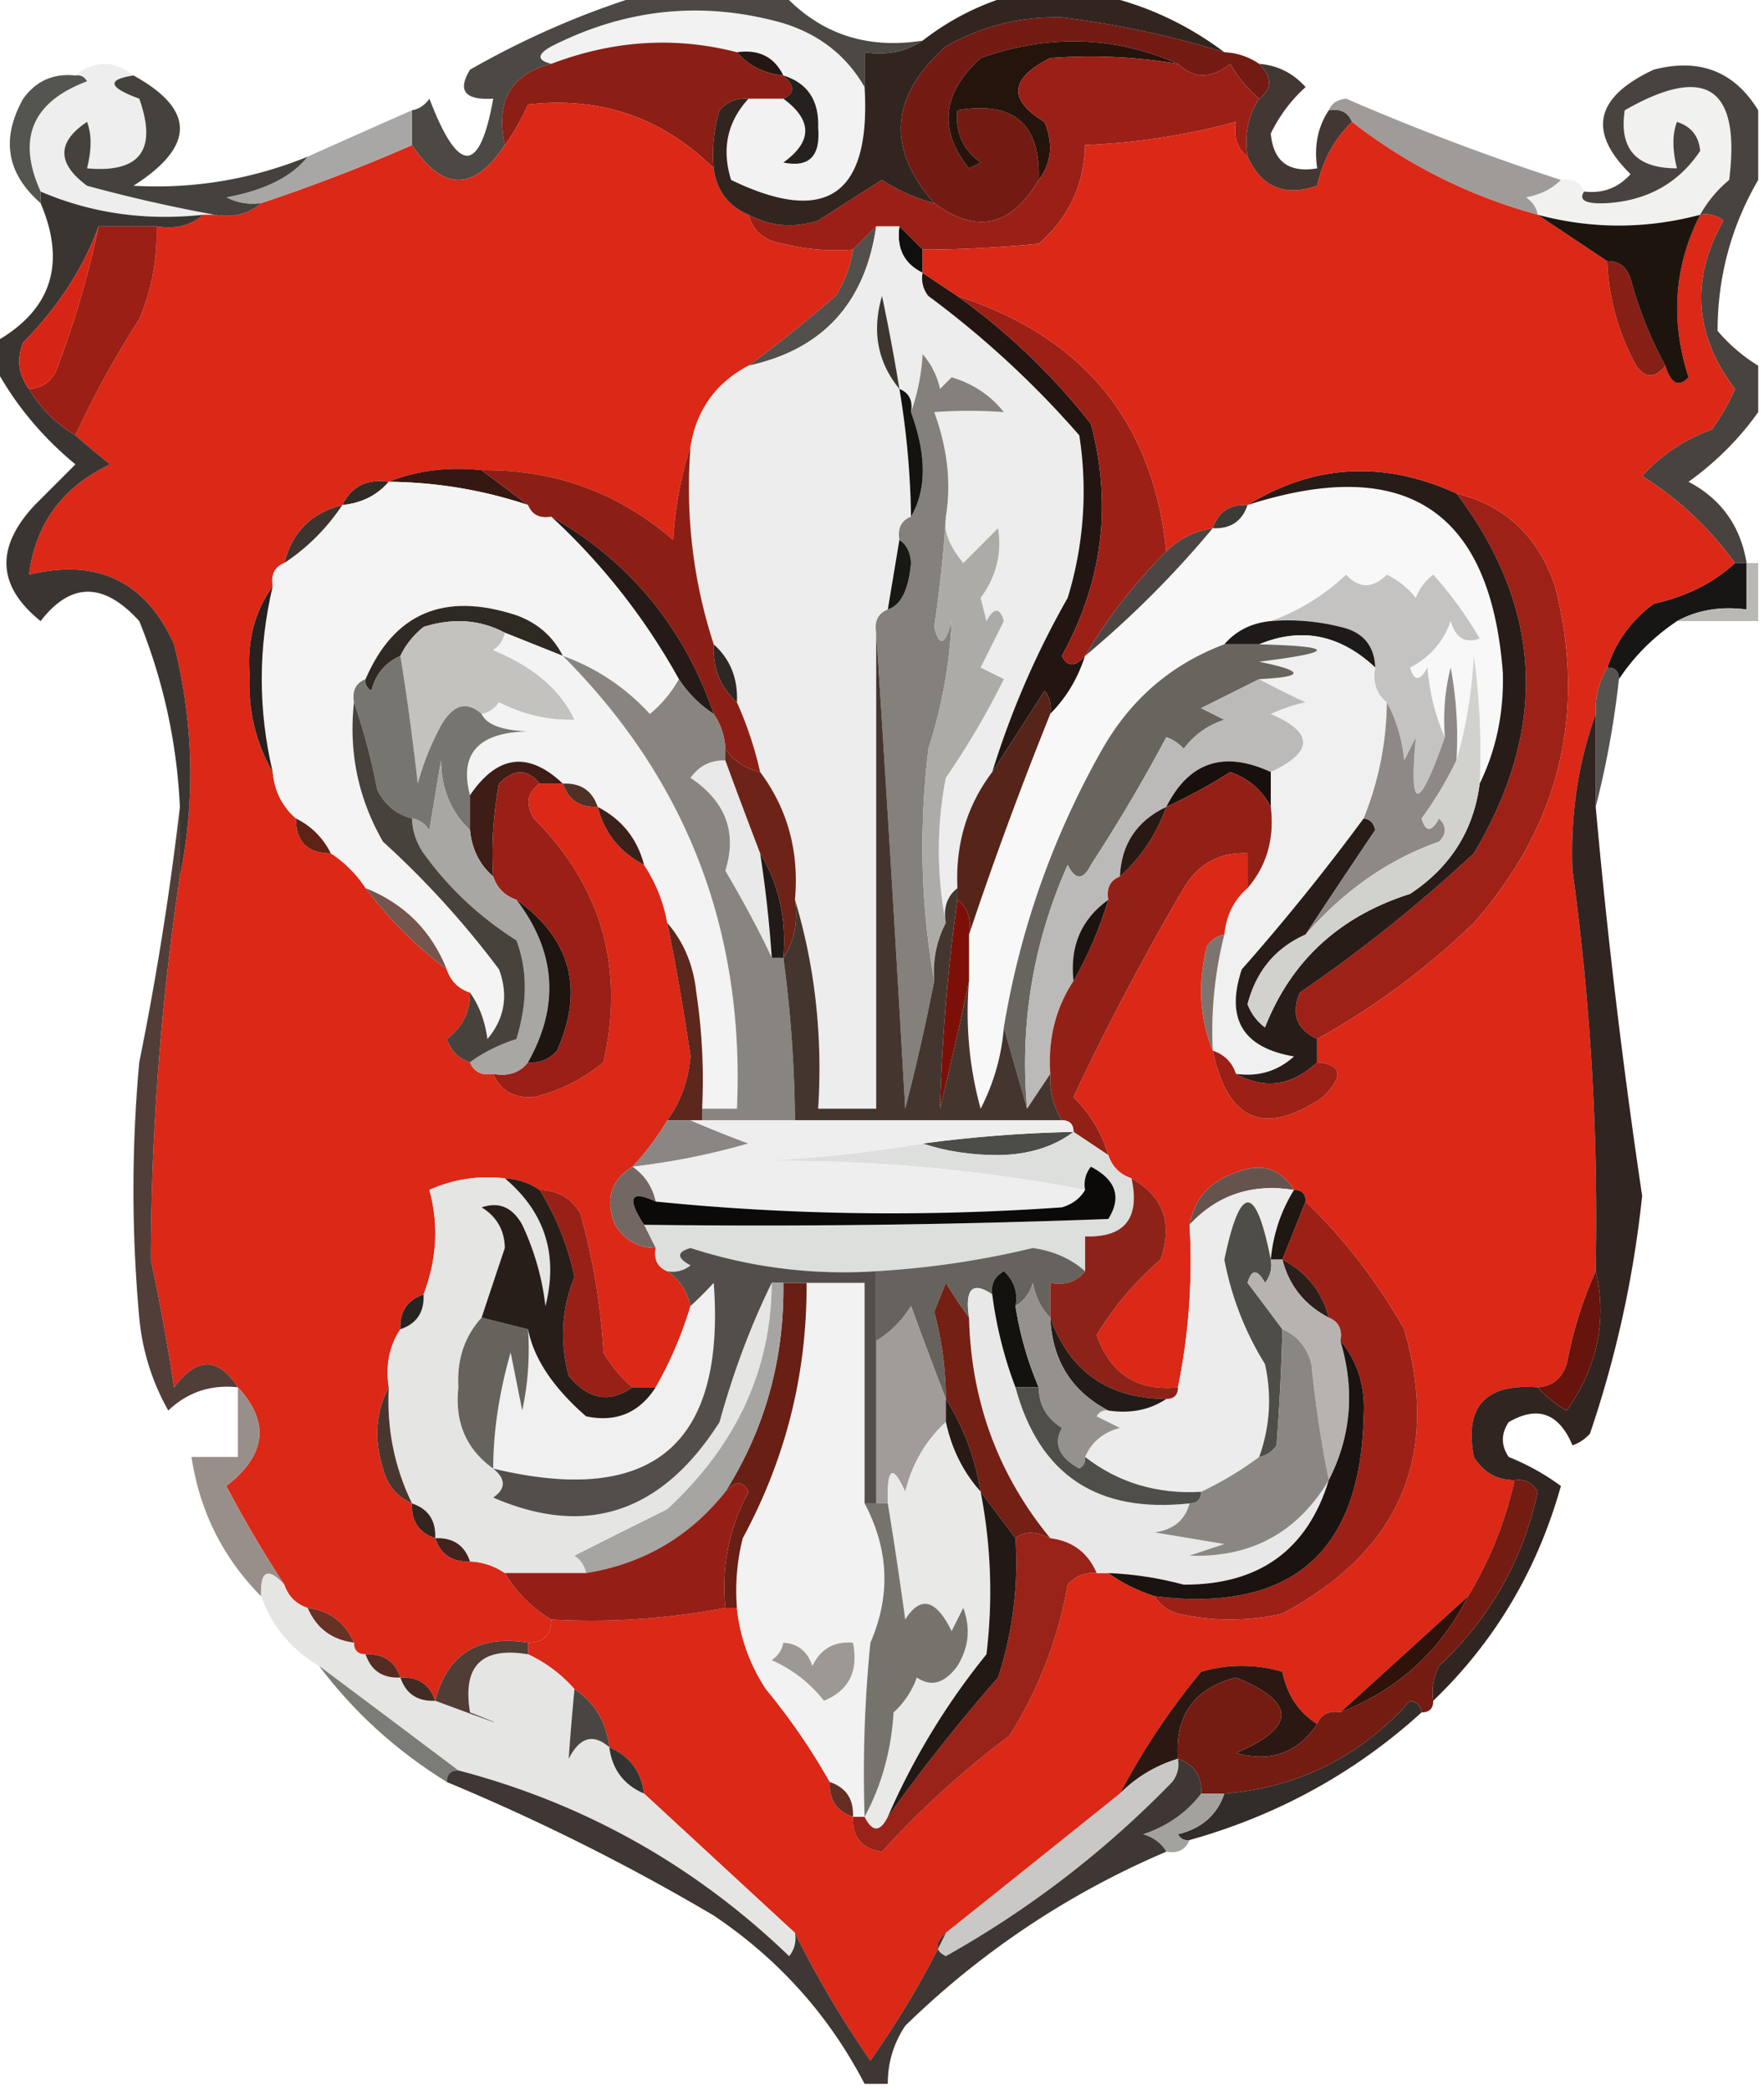 <svg xmlns="http://www.w3.org/2000/svg" width="152" height="180" style="shape-rendering:geometricPrecision;text-rendering:geometricPrecision;image-rendering:optimizeQuality;fill-rule:evenodd;clip-rule:evenodd"><path style="opacity:1" fill="#f1f2f1" d="M74.5 7.5c.549 9.305-3.285 11.972-11.5 8-.833-2.671-.333-5.004 1.5-7h3c2.518 1.857 2.518 3.69 0 5.5 2.213.456 3.213-.544 3-3 .086-2.352-.914-3.852-3-4.5-.787-1.604-2.12-2.27-4-2-5.303-1.37-10.637-1.037-16 1-1.238-.31-1.238-.81 0-1.5C53.96.71 60.626.044 67.5 2c3.12.967 5.454 2.8 7 5.5z"/><path style="opacity:1" fill="#4c4844" d="M55.5-.5h12c3.187 3.425 7.187 4.759 12 4-1.419.951-3.085 1.284-5 1v3c-1.546-2.7-3.88-4.533-7-5.5C60.626.044 53.96.71 47.5 4c-1.238.69-1.238 1.19 0 1.5-3.487.888-4.82 3.221-4 7-2.667 4-5.333 4-8 0v-3c.617-.11 1.117-.444 1.5-1 2.5 6.548 4.333 6.548 5.5 0-2.442.146-3.11-.687-2-2.5 4.867-2.774 9.867-4.94 15-6.5z"/><path style="opacity:1" fill="#731b13" d="M105.5 4.5a5.728 5.728 0 0 1 3 1c1.125 1.152 1.125 2.152 0 3-.969-.81-1.802-1.81-2.5-3-1.616 1.3-3.116 1.3-4.5 0-5.478-2.407-11.145-2.573-17-.5-3.323 3.045-3.656 6.212-1 9.5l1-.5c-1.537-1.11-2.204-2.61-2-4.5 4.84-.823 7.173 1.177 7 6-2.356 4.015-5.356 4.681-9 2-4.138-4.717-3.804-9.217 1-13.5 3.1-1.755 6.433-2.589 10-2.5a81.023 81.023 0 0 1 14 3z"/><path style="opacity:1" fill="#241713" d="M63.5 4.5c1.88-.27 3.213.396 4 2-1.653-.16-2.986-.826-4-2z"/><path style="opacity:1" fill="#25140c" d="M101.5 5.5a45.524 45.524 0 0 0-11-.5c-3.494 1.75-3.66 3.584-.5 5.5.78 1.887.613 3.554-.5 5 .173-4.823-2.16-6.823-7-6-.204 1.89.463 3.39 2 4.5l-1 .5c-2.656-3.288-2.323-6.455 1-9.5 5.855-2.073 11.522-1.907 17 .5z"/><path style="opacity:1" fill="#8b1e15" d="M63.5 4.5c1.014 1.174 2.347 1.84 4 2 1.006.896 1.006 1.562 0 2h-3c-.996-.086-1.83.248-2.5 1-.493 1.634-.66 3.3-.5 5-4.422-4.373-9.755-6.206-16-5.5a19.606 19.606 0 0 1-2 3.5c-.82-3.779.513-6.112 4-7 5.363-2.037 10.697-2.37 16-1z"/><path style="opacity:1" fill="#9a2017" d="M101.5 5.5c1.384 1.3 2.884 1.3 4.5 0 .698 1.19 1.531 2.19 2.5 3-.951 1.419-1.284 3.085-1 5-.904-.709-1.237-1.709-1-3a59.503 59.503 0 0 1-13 2c-.089 3.44-1.422 6.272-4 8.5-3.63.344-6.964.51-10 .5l-2-2h-2l-2 2a18.436 18.436 0 0 1-6-.5c-1.62-.235-2.62-1.069-3-2.5 1.902 1.01 3.902 1.178 6 .5a940.47 940.47 0 0 1 5.5-3.5 15.416 15.416 0 0 0 4.5 2c3.644 2.681 6.644 2.015 9-2 1.113-1.446 1.28-3.113.5-5-3.16-1.916-2.994-3.75.5-5.5 3.67-.28 7.337-.112 11 .5z"/><path style="opacity:1" fill="#edeeed" d="M6.5 6.5c1.667-1.333 3.333-1.333 5 0-2.331.36-2.165 1.026.5 2 1.569 4.417.069 6.417-4.5 6 .406-1.61.406-2.943 0-4-2.605 1.736-2.605 3.57 0 5.5a132.675 132.675 0 0 0 11 2.5h-1c-4.967.538-9.634-.129-14-2-2.066-4.554-.733-7.72 4-9.5-.228-.399-.562-.565-1-.5z"/><path style="opacity:1" fill="#f1f1f0" d="M146.5 18.5c-4.677 1.24-9.343 1.24-14 0-.111-.617-.444-1.117-1-1.5 1.237-.232 2.237-.732 3-1.5.992-.172 1.658.162 2 1-.509.759.157 1.092 2 1 3.481-.236 6.148-1.736 8-4.5-.113-1.28-.78-2.113-2-2.5-.406 1.057-.406 2.39 0 4-3.5.005-5-1.662-4.5-5 7-4 10-2 9 6a10.526 10.526 0 0 0-2.5 3z"/><path style="opacity:1" fill="#dc2817" d="M61.5 14.5c.238 1.904 1.238 3.238 3 4 .38 1.431 1.38 2.265 3 2.5 1.973.495 3.973.662 6 .5a10.123 10.123 0 0 1-1.5 4 125.698 125.698 0 0 1-7.5 6c-2.823 1.492-4.49 3.826-5 7-.817 2.469-1.317 5.135-1.5 8-4.74-4.08-10.24-6.08-16.5-6-2.885-.306-5.552.027-8 1-1.88-.27-3.213.396-4 2-2.667.667-4.333 2.333-5 5-.838.342-1.172 1.008-1 2-1.533 2.135-2.2 4.635-2 7.5-.14 3.15.527 5.983 2 8.5.16 1.653.826 2.986 2 4 0 2 1 3 3 3a10.174 10.174 0 0 1 3 3c2 2.667 4.333 5 7 7 .333 1 1 1.667 2 2 .02 1.643-.647 2.976-2 4 .355 1.022 1.022 1.689 2 2 .342.838 1.008 1.172 2 1 .634 1.447 1.8 2.113 3.5 2 2.207-.53 4.207-1.53 6-3 1.837-8.15-.163-15.15-6-21-.74-1.25-.574-2.25.5-3h2c.473 1.406 1.473 2.073 3 2 .58 2.249 1.913 3.915 4 5a13.213 13.213 0 0 1 2 5 219.668 219.668 0 0 1 2 11.5c-.197 2.12-.864 3.954-2 5.5a22.853 22.853 0 0 1-3 4c-1.877 1.159-2.377 2.826-1.5 5 .816 1.323 1.983 1.989 3.5 2-.172.992.162 1.658 1 2 1.051.722 1.718 1.722 2 3-.764 2.518-1.764 4.851-3 7h-2c-.969-.809-1.802-1.809-2.5-3a55.774 55.774 0 0 0-2-12c-.816-1.323-1.983-1.989-3.5-2a5.727 5.727 0 0 0-3-1c-2.292-.256-4.46.077-6.5 1 .815 2.987.648 5.987-.5 9-1.406.473-2.073 1.473-2 3-.951 1.419-1.285 3.085-1 5-1.13 2.128-1.296 4.461-.5 7 .377 1.442 1.21 2.442 2.5 3-.073 1.527.594 2.527 2 3 .473 1.406 1.473 2.073 3 2a5.727 5.727 0 0 1 3 1c1.027 1.694 2.36 3.027 4 4 0 1.333-.667 2-2 2-4.278-.697-6.945.97-8 5-.473-1.406-1.473-2.073-3-2-.473-1.406-1.473-2.073-3-2-.667 0-1-.333-1-1-.762-1.762-2.096-2.762-4-3-1-.333-1.667-1-2-2a102.341 102.341 0 0 1-5-8.5c3.442-2.656 3.776-5.49 1-8.5-1.698-2.624-3.531-2.624-5.5 0a190.129 190.129 0 0 0-2-11c.03-11.045.863-22.045 2.5-33 1.346-6.556 1.18-13.222-.5-20-2.441-5.427-6.608-7.427-12.5-6 .57-4.411 2.903-7.578 7-9.5a81.634 81.634 0 0 1-3-2.5 80.461 80.461 0 0 1 5.5-10 18.982 18.982 0 0 0 1.5-8c1.599.268 2.932-.066 4-1h1c1.599.268 2.932-.066 4-1a153.104 153.104 0 0 0 13-5c2.667 4 5.333 4 8 0a19.606 19.606 0 0 0 2-3.5c6.245-.706 11.578 1.127 16 5.5z"/><path style="opacity:1" fill="#24211e" d="M67.5 6.5c2.086.648 3.086 2.148 3 4.5.213 2.456-.787 3.456-3 3 2.518-1.81 2.518-3.643 0-5.5 1.006-.438 1.006-1.104 0-2z"/><path style="opacity:1" fill="#55554f" d="M6.5 6.5c.438-.065.772.101 1 .5-4.733 1.78-6.066 4.946-4 9.5v1C.566 14.946.066 11.946 2 8.5c1.11-1.537 2.61-2.204 4.5-2z"/><path style="opacity:1" fill="#a8a7a5" d="M35.5 9.5v3a153.104 153.104 0 0 1-13 5 4.932 4.932 0 0 1-3-.5c3.318-.616 5.652-1.782 7-3.5 2.928-1.317 5.928-2.65 9-4z"/><path style="opacity:1" fill="#322520" d="M87.5-.5h7c3.999.83 7.665 2.497 11 5a81.023 81.023 0 0 0-14-3c-3.567-.089-6.9.745-10 2.5-4.804 4.283-5.138 8.783-1 13.5a15.416 15.416 0 0 1-4.5-2 940.47 940.47 0 0 0-5.5 3.5c-2.098.678-4.098.51-6-.5-1.762-.762-2.762-2.096-3-4-.16-1.7.007-3.366.5-5 .67-.752 1.504-1.086 2.5-1-1.833 1.996-2.333 4.329-1.5 7 8.215 3.972 12.049 1.305 11.5-8v-3c1.915.284 3.581-.049 5-1 2.43-1.881 5.096-3.215 8-4z"/><path style="opacity:1" fill="#433733" d="M108.5 5.5c1.59.128 2.923.795 4 2a13.055 13.055 0 0 0-3 4c.219 2.415 1.552 3.415 4 3-.284-1.915.049-3.581 1-5 .992-.172 1.658.162 2 1-1.511 1.457-2.511 3.29-3 5.5-2.794.972-4.794.14-6-2.5-.284-1.915.049-3.581 1-5 1.125-.848 1.125-1.848 0-3z"/><path style="opacity:1" fill="#9f9b99" d="M114.5 9.5c.235-.597.735-.93 1.5-1a207.193 207.193 0 0 0 18.5 7c-.763.768-1.763 1.268-3 1.5.556.383.889.883 1 1.5-5.919-1.626-11.253-4.293-16-8-.342-.838-1.008-1.172-2-1z"/><path style="opacity:1" fill="#45413c" d="M11.5 6.5c5.334 2.932 5.334 6.099 0 9.5 5.167.293 10.167-.54 15-2.5-1.348 1.718-3.682 2.884-7 3.5.948.483 1.948.65 3 .5-1.068.934-2.401 1.268-4 1a132.675 132.675 0 0 1-11-2.5c-2.605-1.93-2.605-3.764 0-5.5.406 1.057.406 2.39 0 4 4.569.417 6.069-1.583 4.5-6-2.665-.974-2.831-1.64-.5-2z"/><path style="opacity:1" fill="#9c1f16" d="M8.5 19.5h5c.08 2.77-.42 5.437-1.5 8a80.461 80.461 0 0 0-5.5 10c-1.667-1-3-2.333-4-4 1.25-.077 2.083-.744 2.5-2a82.036 82.036 0 0 0 3.5-12z"/><path style="opacity:1" fill="#49433f" d="M151.5 9.5v6c-2.325 3.995-3.492 8.328-3.5 13a14.694 14.694 0 0 0 3.5 3v4c-1.618 2.285-3.618 4.285-6 6 2.816 1.487 4.482 3.82 5 7h-1c-2.168-3-4.834-5.5-8-7.5a14.585 14.585 0 0 1 6-4 18.083 18.083 0 0 0 2-3.5c-3.515-4.62-3.849-9.454-1-14.5a2.427 2.427 0 0 0-2-.5 10.526 10.526 0 0 1 2.5-3c1-8-2-10-9-6-.5 3.338 1 5.005 4.5 5-.406-1.61-.406-2.943 0-4 1.22.387 1.887 1.22 2 2.5-1.852 2.764-4.519 4.264-8 4.5-1.843.092-2.509-.241-2-1 1.603.188 2.937-.312 4-1.5-3.724-3.645-3.057-6.645 2-9 3.947-1.02 6.947.147 9 3.5z"/><path style="opacity:1" fill="#0f0f0e" d="m77.5 19.5 2 2v2c-1.604-.787-2.27-2.12-2-4z"/><path style="opacity:1" fill="#3b3532" d="M3.5 16.5c4.366 1.871 9.033 2.538 14 2-1.068.934-2.401 1.268-4 1h-5c-1.341 3.636-3.508 6.969-6.5 10-.58 1.428-.412 2.762.5 4 1 1.667 2.333 3 4 4 .93.815 1.93 1.648 3 2.5-4.097 1.922-6.43 5.089-7 9.5 5.892-1.427 10.059.573 12.5 6 1.68 6.778 1.846 13.444.5 20v-6a48.354 48.354 0 0 0-3.5-16c-3.067-3.372-5.9-3.372-8.5 0-3.752-3.015-3.918-6.348-.5-10L6.5 40c-2.954-2.441-5.287-5.275-7-8.5v-2c4.908-2.729 6.241-6.729 4-12v-1z"/><path style="opacity:1" fill="#d72515" d="M8.5 19.5a82.036 82.036 0 0 1-3.5 12c-.417 1.256-1.25 1.923-2.5 2-.912-1.238-1.08-2.572-.5-4 2.992-3.031 5.159-6.364 6.5-10z"/><path style="opacity:1" fill="#534f4a" d="M75.5 19.5c-.945 6.608-4.612 10.608-11 12 2.522-1.86 5.022-3.86 7.5-6a10.123 10.123 0 0 0 1.5-4l2-2z"/><path style="opacity:1" fill="#ecedec" d="M75.5 19.5h2c-.27 1.88.396 3.213 2 4a2.428 2.428 0 0 0 .5 2 81.47 81.47 0 0 1 13 12 31.315 31.315 0 0 1-1 14 74.72 74.72 0 0 0-6.5 15c-2.18 2.881-3.18 6.214-3 10-.904.709-1.237 1.709-1 3a32.66 32.66 0 0 1 0-12.5 69.717 69.717 0 0 0 5-8.5l-2-1 2-4c-.346-1.196-.846-1.196-1.5 0l-.5-2c1.345-1.823 1.845-3.823 1.5-6l-3 3c-1.228-1.497-1.728-2.83-1.5-4 .477-2.88.143-5.88-1-9 2.11-.15 4.11-.15 6 0-1.155-1.45-2.655-2.45-4.5-3l-1 1a6.807 6.807 0 0 0-1.5-3 17.923 17.923 0 0 1-1 5c.172-.992-.162-1.658-1-2a72.046 72.046 0 0 1 1 11c-.838.342-1.172 1.008-1 2l-1 6c-.838.342-1.172 1.008-1 2v41h-5c.395-6.262-.272-12.262-2-18 .374-4.147-.626-7.814-3-11a31.705 31.705 0 0 0-2-6c.098-2.053-.569-3.72-2-5-1.783-5.48-2.45-11.147-2-17 .51-3.174 2.177-5.508 5-7 6.388-1.392 10.055-5.392 11-12z"/><path style="opacity:1" fill="#3d3630" d="M77.5 33.5c-1.885-2.295-2.385-4.962-1.5-8a168.19 168.19 0 0 1 1.5 8z"/><path style="opacity:1" fill="#84807b" d="M81.5 44.5c-.175 3.024-.508 6.19-1 9.5.444 1.762.944 1.595 1.5-.5-.167 3.688-.834 7.355-2 11-.82 6.846-.654 13.513.5 20a190.814 190.814 0 0 1-2.5 11 4818.734 4818.734 0 0 0-2.5-41c-.172-.992.162-1.658 1-2 1.126-.359 1.793-1.692 2-4-.043-.916-.376-1.583-1-2-.172-.992.162-1.658 1-2 1.349-2.3 1.349-5.3 0-9a17.923 17.923 0 0 0 1-5 6.807 6.807 0 0 1 1.5 3l1-1c1.845.55 3.345 1.55 4.5 3a40.24 40.24 0 0 0-6 0c1.143 3.12 1.477 6.12 1 9z"/><path style="opacity:1" fill="#231612" d="m79.5 23.5 3 2a56.343 56.343 0 0 1 11.5 11c1.848 6.947 1.014 13.614-2.5 20 .47.963 1.136.963 2 0-.61 1.934-1.61 3.6-3 5a2.428 2.428 0 0 0-.5-2 787.31 787.31 0 0 1-4.5 7 74.72 74.72 0 0 1 6.5-15 31.315 31.315 0 0 0 1-14 81.47 81.47 0 0 0-13-12 2.428 2.428 0 0 1-.5-2z"/><path style="opacity:1" fill="#9d2017" d="M82.5 25.5c10.87 3.521 16.87 10.855 18 22a44.889 44.889 0 0 0-7 9c-.864.963-1.53.963-2 0 3.514-6.386 4.348-13.053 2.5-20a56.343 56.343 0 0 0-11.5-11z"/><path style="opacity:1" fill="#141310" d="M77.5 33.5c.838.342 1.172 1.008 1 2 1.349 3.7 1.349 6.7 0 9a72.046 72.046 0 0 0-1-11z"/><path style="opacity:1" fill="#351812" d="M33.5 41.5c2.448-.973 5.115-1.306 8-1l4 3a38.986 38.986 0 0 0-12-2z"/><path style="opacity:1" fill="#312a25" d="M33.5 41.5c-1.014 1.174-2.347 1.84-4 2 .787-1.604 2.12-2.27 4-2z"/><path style="opacity:1" fill="#f4f4f4" d="M33.5 41.5c4.116.04 8.116.707 12 2 .342.838 1.008 1.172 2 1a55.72 55.72 0 0 1 11 14 10.521 10.521 0 0 1-2.5 3c-2.128-2.308-4.628-3.974-7.5-5-.843-1.673-2.176-2.84-4-3.5-6.209-2.04-10.542-.207-13 5.5-.838.342-1.172 1.008-1 2-.465 4.292.368 8.292 2.5 12a77.805 77.805 0 0 1 10 11c.82 2.228.487 4.228-1 6-.21-1.558-.71-2.891-1.5-4-1-.333-1.667-1-2-2-1.333-3.333-3.667-5.667-7-7a10.174 10.174 0 0 0-3-3 6.541 6.541 0 0 0-3-3c-1.174-1.014-1.84-2.347-2-4-1.261-5.342-1.261-10.675 0-16-.172-.992.162-1.658 1-2 2-1.333 3.667-3 5-5 1.653-.16 2.986-.826 4-2z"/><path style="opacity:1" fill="#f7f8f7" d="M127.5 67.5a60.93 60.93 0 0 0-.5-11c-.181 3.195-.681 6.195-1.5 9a32.462 32.462 0 0 0-.5-8 18.452 18.452 0 0 0-.5 6c-.809-1.792-1.309-3.792-1.5-6-.654 1.196-1.154 1.196-1.5 0 1.697-.864 2.863-2.197 3.5-4 .423 1.456 1.256 1.956 2.5 1.5a32.36 32.36 0 0 0-4-5.5 4.458 4.458 0 0 0-1.5 2 7.248 7.248 0 0 0-2.5-2c-1.22 1.211-2.387 1.211-3.5 0-1.932 1.8-4.098 3.133-6.5 4-1.653.16-2.986.826-4 2-4.541 1.702-8.04 4.702-10.5 9-4.26 7.516-7.094 15.516-8.5 24a18.398 18.398 0 0 1-2 7 31.121 31.121 0 0 1-1-11v-4a332.443 332.443 0 0 1 7-19c1.39-1.4 2.39-3.066 3-5 4-3.333 7.667-7 11-11 1.527.073 2.527-.594 3-2 13.621-4.37 20.955.463 22 14.5.079 3.451-.587 6.618-2 9.5z"/><path style="opacity:1" fill="#8c1f15" d="M59.5 38.5c-.45 5.853.217 11.52 2 17-.098 2.053.569 3.72 2 5a31.705 31.705 0 0 1 2 6c-1.278-.282-2.278-.949-3-2a5.728 5.728 0 0 0-1-3c-2.55-7.443-7.216-13.11-14-17-.992.172-1.658-.162-2-1l-4-3c6.26-.08 11.76 1.92 16.5 6 .183-2.865.683-5.531 1.5-8z"/><path style="opacity:1" fill="#3d3430" d="M29.5 43.5c-1.333 2-3 3.667-5 5 .667-2.667 2.333-4.333 5-5z"/><path style="opacity:1" fill="#9e2117" d="M125.5 42.5c4.219 1.048 7.053 3.715 8.5 8 2.758 10.875.424 20.542-7 29-4.123 3.964-8.623 7.297-13.5 10-1.773-.814-2.273-2.148-1.5-4a127.128 127.128 0 0 0 15-12c6.441-10.803 5.941-21.136-1.5-31z"/><path style="opacity:1" fill="#181814" d="M77.5 46.5c.624.417.957 1.084 1 2-.207 2.308-.874 3.641-2 4l1-6z"/><path style="opacity:1" fill="#4b4643" d="M104.5 45.5c-3.333 4-7 7.667-11 11a44.889 44.889 0 0 1 7-9c1.105-1.1 2.438-1.767 4-2z"/><path style="opacity:1" fill="#251a17" d="M47.5 44.5c6.784 3.89 11.45 9.557 14 17a10.174 10.174 0 0 1-3-3 55.72 55.72 0 0 0-11-14z"/><path style="opacity:1" fill="#171614" d="M149.5 48.5h1v4c-2.235-.295-4.235.039-6 1-2.027 1.36-3.694 3.027-5 5 0-.667-.333-1-1-1 .728-2.235 2.061-4.068 4-5.5 2.803-.615 5.136-1.782 7-3.5z"/><path style="opacity:1" fill="#c5c3c1" d="M124.5 63.5c-2.275 6.49-3.109 6.49-2.5 0l-1 2c-.198-1.882-.698-3.548-1.5-5-.904-.709-1.237-1.709-1-3-.074-1.91-1.074-3.078-3-3.5a18.437 18.437 0 0 0-6-.5c2.402-.867 4.568-2.2 6.5-4 1.113 1.211 2.28 1.211 3.5 0a7.248 7.248 0 0 1 2.5 2 4.458 4.458 0 0 1 1.5-2 32.36 32.36 0 0 1 4 5.5c-1.244.456-2.077-.044-2.5-1.5-.637 1.803-1.803 3.136-3.5 4 .346 1.196.846 1.196 1.5 0 .191 2.208.691 4.208 1.5 6z"/><path style="opacity:1" fill="#2f2924" d="m48.5 56.5-5-2c-2.128-1.13-4.462-1.296-7-.5-.88.708-1.547 1.542-2 2.5-1.29.558-2.123 1.558-2.5 3-.399-.228-.565-.562-.5-1 2.458-5.707 6.791-7.54 13-5.5 1.824.66 3.157 1.827 4 3.5z"/><path style="opacity:1" fill="#b9b8b3" d="M150.5 48.5h1v5h-7c1.765-.961 3.765-1.295 6-1v-4z"/><path style="opacity:1" fill="#c3c2bf" d="M43.5 54.5c-.11.617-.444 1.117-1 1.5 3.487 1.44 5.82 3.44 7 6-2.235.067-4.402-.433-6.5-1.5-.383.556-.883.89-1.5 1-1.293-1.145-2.46-.812-3.5 1a22.948 22.948 0 0 0-2 5c-.46-4.046-.96-7.712-1.5-11 .453-.958 1.12-1.792 2-2.5 2.538-.796 4.872-.63 7 .5z"/><path style="opacity:1" fill="#1e1a17" d="M109.5 53.5a18.437 18.437 0 0 1 6 .5c1.926.422 2.926 1.59 3 3.5-3.03-2.836-6.364-3.502-10-2h-3c1.014-1.174 2.347-1.84 4-2z"/><path style="opacity:1" fill="#f2f3f2" d="m43.5 54.5 5 2c10.679 10.688 15.679 23.688 15 39h-3a50.441 50.441 0 0 0-.5-10c-.24-2.352-1.074-4.352-2.5-6a13.213 13.213 0 0 0-2-5c-.58-2.249-1.913-3.915-4-5-.473-1.406-1.473-2.073-3-2-2.974-2.81-5.64-2.476-8 1-.949-3.581.718-5.414 5-5.5-2.236-.079-3.57-.579-4-1.5.617-.11 1.117-.444 1.5-1 2.098 1.067 4.265 1.567 6.5 1.5-1.18-2.56-3.513-4.56-7-6 .556-.383.89-.883 1-1.5z"/><path style="opacity:1" fill="#f0f0f0" d="M108.5 55.5c3.636-1.502 6.97-.836 10 2-.237 1.291.096 2.291 1 3a27.132 27.132 0 0 1-2 10 190.326 190.326 0 0 1-10.5 13c-1.414 4.252.086 6.752 4.5 7.5-1.405 1.27-3.071 1.77-5 1.5-.333-1-1-1.667-2-2a34.163 34.163 0 0 1 1-10c.16-1.653.826-2.986 2-4 1.663-1.939 2.329-4.272 2-7v-3c3.715-1.742 3.715-3.409 0-5 1.103-.498 2.103-.83 3-1a70.915 70.915 0 0 1-4-2c3.949-.193 3.949-.693 0-1.5 6.634-.823 6.634-1.323 0-1.5z"/><path style="opacity:1" fill="#28211d" d="M23.5 50.5c-1.261 5.325-1.261 10.658 0 16-1.473-2.517-2.14-5.35-2-8.5-.2-2.865.467-5.365 2-7.5z"/><path style="opacity:1" fill="#68655f" d="M105.5 55.5h3c6.634.177 6.634.677 0 1.5 3.949.807 3.949 1.307 0 1.5l-5 2.5 2 1a6.977 6.977 0 0 0-3.5 2.5 3.646 3.646 0 0 0-1.5-1 145.188 145.188 0 0 1-6.5 11c-.667 1.333-1.333 1.333-2 0-2.975 6.679-4.141 13.679-3.5 21l-2-7c1.406-8.484 4.24-16.484 8.5-24 2.46-4.298 5.959-7.298 10.5-9z"/><path style="opacity:1" fill="#2e2824" d="M61.5 55.5c1.431 1.28 2.098 2.947 2 5-1.431-1.28-2.098-2.947-2-5z"/><path style="opacity:1" fill="#adaba8" d="M81.5 44.5c-.228 1.17.272 2.503 1.5 4l3-3c.345 2.177-.155 4.177-1.5 6l.5 2c.654-1.196 1.154-1.196 1.5 0l-2 4 2 1a69.717 69.717 0 0 1-5 8.5 32.66 32.66 0 0 0 0 12.5c-.8 1.542-1.134 3.209-1 5-1.154-6.487-1.32-13.154-.5-20 1.166-3.645 1.833-7.312 2-11-.556 2.095-1.056 2.262-1.5.5.492-3.31.825-6.476 1-9.5z"/><path style="opacity:1" fill="#55534f" d="M138.5 57.5c.667 0 1 .333 1 1a79.564 79.564 0 0 1-2 11v-8c-.067-1.459.266-2.792 1-4z"/><path style="opacity:1" fill="#bcbab8" d="M108.5 58.5a70.915 70.915 0 0 0 4 2c-.897.17-1.897.502-3 1 3.715 1.591 3.715 3.258 0 5-4.052-1.865-7.052-.865-9 3-2.544 1.208-3.877 3.208-4 6-.838.342-1.172 1.008-1 2-2.334 1.676-3.334 4.009-3 7-1.54 2.338-2.206 5.005-2 8l-2 3c-.641-7.321.525-14.321 3.5-21 .667 1.333 1.333 1.333 2 0a145.188 145.188 0 0 0 6.5-11c.586.21 1.086.543 1.5 1a6.977 6.977 0 0 1 3.5-2.5l-2-1 5-2.5z"/><path style="opacity:1" fill="#76756f" d="M34.5 56.5c.54 3.288 1.04 6.954 1.5 11a22.948 22.948 0 0 1 2-5c1.04-1.812 2.207-2.145 3.5-1 .43.921 1.764 1.421 4 1.5-4.282.086-5.949 1.919-5 5.5v3c-1.63-1.526-2.463-3.526-2.5-6l-1 6c-.383-.556-.883-.89-1.5-1-1.37-.356-2.37-1.19-3-2.5-.516-2.67-1.183-5.17-2-7.5-.172-.992.162-1.658 1-2-.065.438.101.772.5 1 .377-1.442 1.21-2.442 2.5-3z"/><path style="opacity:1" fill="#18100c" d="M109.5 66.5v3c-.734-1.43-1.901-2.43-3.5-3a44.027 44.027 0 0 1-5.5 3c1.948-3.865 4.948-4.865 9-3z"/><path style="opacity:1" fill="#4f3127" d="M48.5 67.5c1.527-.073 2.527.594 3 2-1.527.073-2.527-.594-3-2z"/><path style="opacity:1" fill="#3d1d15" d="M48.5 67.5h-2c-1.042-1.291-2.208-1.291-3.5 0a32.437 32.437 0 0 0-.5 8c-1.174-1.014-1.84-2.347-2-4v-3c2.36-3.476 5.026-3.81 8-1z"/><path style="opacity:1" fill="#9a1f16" d="M46.5 67.5c-1.074.75-1.24 1.75-.5 3 5.837 5.85 7.837 12.85 6 21-1.793 1.47-3.793 2.47-6 3-1.7.113-2.866-.553-3.5-2 1.291.237 2.291-.096 3-1 .996.086 1.83-.248 2.5-1 2.35-5.296 1.183-9.63-3.5-13-1-.333-1.667-1-2-2a32.437 32.437 0 0 1 .5-8c1.292-1.291 2.458-1.291 3.5 0z"/><path style="opacity:1" fill="#932017" d="M109.5 69.5c.329 2.728-.337 5.061-2 7v-3c-2.403-.107-4.236.893-5.5 3a230.915 230.915 0 0 0-9.5 18c1.452 1.44 2.452 3.106 3 5l-3-2c0-.667-.333-1-1-1-.734-1.208-1.067-2.541-1-4-.206-2.995.46-5.662 2-8 1.236-2.149 2.236-4.482 3-7-.172-.992.162-1.658 1-2 1.826-1.647 3.16-3.647 4-6a44.027 44.027 0 0 0 5.5-3c1.599.57 2.766 1.57 3.5 3z"/><path style="opacity:1" fill="#271c18" d="M125.5 42.5c7.441 9.864 7.941 20.197 1.5 31a127.128 127.128 0 0 1-15 12c-.773 1.852-.273 3.186 1.5 4v2c-2.196 2.045-4.53 2.378-7 1 1.929.27 3.595-.23 5-1.5-4.414-.748-5.914-3.248-4.5-7.5a190.326 190.326 0 0 0 10.5-13c.543.06.876.393 1 1a827.11 827.11 0 0 0-6 9c-2.589 1.148-4.255 3.148-5 6a4.458 4.458 0 0 0 1.5 2c2.263-5.745 6.43-9.578 12.5-11.5 3.48-2.297 5.48-5.464 6-9.5 1.413-2.882 2.079-6.049 2-9.5-1.045-14.037-8.379-18.87-22-14.5 5.717-3.523 11.717-3.856 18-1z"/><path style="opacity:1" fill="#db2817" d="M107.5 13.5c1.206 2.64 3.206 3.472 6 2.5.489-2.21 1.489-4.043 3-5.5 4.747 3.707 10.081 6.374 16 8l6 4a19.934 19.934 0 0 0 2.5 9c.77 1.098 1.603 1.098 2.5 0 .476 1.566 1.143 1.9 2 1-1.583-4.905-1.249-9.572 1-14a2.427 2.427 0 0 1 2 .5c-2.849 5.046-2.515 9.88 1 14.5a18.083 18.083 0 0 1-2 3.5 14.585 14.585 0 0 0-6 4c3.166 2 5.832 4.5 8 7.5-1.864 1.718-4.197 2.885-7 3.5-1.939 1.432-3.272 3.265-4 5.5-.734 1.208-1.067 2.541-1 4-1.525 4.228-2.192 8.728-2 13.5a220.502 220.502 0 0 1 2 34.5c-1.121 2.454-1.954 5.121-2.5 8-.417 1.256-1.25 1.923-2.5 2-4.5-.336-6.333 1.664-5.5 6 .816 1.323 1.983 1.989 3.5 2a32.874 32.874 0 0 1-4 10 9359.98 9359.98 0 0 1-11 10c-.992-.172-1.658.162-2 1-1.585-.974-2.585-2.474-3-4.5a12.494 12.494 0 0 0-7 0 60.732 60.732 0 0 0-7 10.5c-5.024 4.03-10.024 8.03-15 12-1.767 3.671-3.933 7.337-6.5 11-2.503-3.623-4.67-7.29-6.5-11l-13-12c-.238-1.904-1.238-3.238-3-4-.25-2.174-1.25-3.841-3-5a12.061 12.061 0 0 0-4-3v-1c1.333 0 2-.667 2-2a61.283 61.283 0 0 0 15-1h1c.255 2.516 1.089 4.85 2.5 7a55.11 55.11 0 0 1 5.5 8c-.073 1.527.594 2.527 2 3-.082 1.752.75 2.752 2.5 3a78.272 78.272 0 0 1 11-10 36.194 36.194 0 0 0 5-13c.67-.752 1.504-1.086 2.5-1h1c1.171.845 2.505 1.511 4 2 .418.722 1.084 1.222 2 1.5 3 .667 6 .667 9 0 10.143-5.434 13.643-13.601 10.5-24.5-2.405-4.209-5.238-7.875-8.5-11 0-.667-.333-1-1-1-1.159-1.877-2.826-2.377-5-1.5-2.251.748-3.584 2.248-4 4.5a53.805 53.805 0 0 1-1 14c-3.49.349-5.823-1.151-7-4.5a26.911 26.911 0 0 1 5.5-6.5c1.087-3.114.254-5.447-2.5-7-1-.333-1.667-1-2-2-.548-1.894-1.548-3.56-3-5a230.915 230.915 0 0 1 9.5-18c1.264-2.107 3.097-3.107 5.5-3v3c-1.174 1.014-1.84 2.347-2 4-.617.11-1.117.444-1.5 1-.805 3.197-.638 6.197.5 9 1.277 6.08 4.443 7.413 9.5 4 1.812-1.804 1.646-2.804-.5-3v-2c4.877-2.703 9.377-6.036 13.5-10 7.424-8.458 9.758-18.125 7-29-1.447-4.285-4.281-6.952-8.5-8-6.283-2.856-12.283-2.523-18 1-1.527-.073-2.527.594-3 2-1.562.233-2.895.9-4 2-1.13-11.145-7.13-18.479-18-22l-3-2v-2c3.036.01 6.37-.156 10-.5 2.578-2.228 3.911-5.06 4-8.5a59.503 59.503 0 0 0 13-2c-.237 1.291.096 2.291 1 3z"/><path style="opacity:1" fill="#3c3b37" d="M107.5 43.5c-.473 1.406-1.473 2.073-3 2 .473-1.406 1.473-2.073 3-2z"/><path style="opacity:1" fill="#861f15" d="M138.5 22.5c.997-.03 1.664.47 2 1.5a34.034 34.034 0 0 0 3 7.5c-.897 1.098-1.73 1.098-2.5 0a19.934 19.934 0 0 1-2.5-9z"/><path style="opacity:1" fill="#1e140e" d="M132.5 18.5c4.657 1.24 9.323 1.24 14 0-2.249 4.428-2.583 9.095-1 14-.857.9-1.524.566-2-1a34.034 34.034 0 0 1-3-7.5c-.336-1.03-1.003-1.53-2-1.5l-6-4z"/><path style="opacity:1" fill="#5e2315" d="M25.5 70.5a6.541 6.541 0 0 1 3 3c-2 0-3-1-3-3z"/><path style="opacity:1" fill="#a9a7a4" d="M40.5 71.5c.16 1.653.826 2.986 2 4 .333 1 1 1.667 2 2 3.411 4.46 3.744 9.127 1 14-.709.904-1.709 1.237-3 1-.992.172-1.658-.162-2-1 1.141-.839 2.474-1.506 4-2 .962-3.13.962-5.964 0-8.5-3.172-2.006-5.838-4.506-8-7.5a5.576 5.576 0 0 1-1-3c.617.11 1.117.444 1.5 1l1-6c.037 2.474.87 4.474 2.5 6z"/><path style="opacity:1" fill="#e8e9e8" d="M62.5 65.5a597.116 597.116 0 0 0 3 8c.463 2.982.796 5.982 1 9-.948-2.059-2.28-4.559-4-7.5 1.032-3.295.032-5.961-3-8 .744-1.039 1.744-1.539 3-1.5z"/><path style="opacity:1" fill="#8e8986" d="M125.5 65.5a31.638 31.638 0 0 1-3 5c.346 1.196.846 1.196 1.5 0 .667.667.667 1.333 0 2-4.325 1.516-8.158 4.183-11.5 8a827.11 827.11 0 0 1 6-9c-.124-.607-.457-.94-1-1a27.132 27.132 0 0 0 2-10c.802 1.452 1.302 3.118 1.5 5l1-2c-.609 6.49.225 6.49 2.5 0a18.452 18.452 0 0 1 .5-6c.497 2.646.664 5.313.5 8z"/><path style="opacity:1" fill="#3b2119" d="M51.5 69.5c2.087 1.085 3.42 2.751 4 5-2.087-1.085-3.42-2.751-4-5z"/><path style="opacity:1" fill="#57241a" d="M90.5 61.5a332.443 332.443 0 0 0-7 19c.237-1.291-.096-2.291-1-3v-1c-.18-3.786.82-7.119 3-10a787.31 787.31 0 0 0 4.5-7c.464.594.631 1.261.5 2z"/><path style="opacity:1" fill="#291915" d="M100.5 69.5c-.84 2.353-2.174 4.353-4 6 .123-2.792 1.456-4.792 4-6z"/><path style="opacity:1" fill="#211a17" d="M65.5 73.5c1.618 2.67 2.285 5.67 2 9h-1a104.613 104.613 0 0 0-1-9z"/><path style="opacity:1" fill="#6d2317" d="M62.5 64.5c.722 1.051 1.722 1.718 3 2 2.374 3.186 3.374 6.853 3 11 .284 1.915-.049 3.581-1 5 .285-3.33-.382-6.33-2-9a597.116 597.116 0 0 1-3-8v-1z"/><path style="opacity:1" fill="#d1d1ce" d="M127.5 67.5c-.52 4.036-2.52 7.203-6 9.5-6.07 1.922-10.237 5.755-12.5 11.5a4.458 4.458 0 0 1-1.5-2c.745-2.852 2.411-4.852 5-6 3.342-3.817 7.175-6.484 11.5-8 .667-.667.667-1.333 0-2-.654 1.196-1.154 1.196-1.5 0a31.638 31.638 0 0 0 3-5c.819-2.805 1.319-5.805 1.5-9a60.93 60.93 0 0 1 .5 11z"/><path style="opacity:1" fill="#74564e" d="M31.5 76.5c3.333 1.333 5.667 3.667 7 7-2.667-2-5-4.333-7-7z"/><path style="opacity:1" fill="#1b1310" d="M95.5 77.5c-.764 2.518-1.764 4.851-3 7-.334-2.991.666-5.324 3-7z"/><path style="opacity:1" fill="#47433c" d="M30.5 60.5c.817 2.33 1.484 4.83 2 7.5.63 1.31 1.63 2.144 3 2.5a5.576 5.576 0 0 0 1 3c2.162 2.994 4.828 5.494 8 7.5.962 2.536.962 5.37 0 8.5-1.526.494-2.859 1.161-4 2-.978-.311-1.645-.978-2-2 1.353-1.024 2.02-2.357 2-4 .79 1.109 1.29 2.442 1.5 4 1.487-1.772 1.82-3.772 1-6a77.805 77.805 0 0 0-10-11c-2.132-3.708-2.965-7.708-2.5-12z"/><path style="opacity:1" fill="#7e746f" d="M105.5 80.5a34.163 34.163 0 0 0-1 10c-1.138-2.803-1.305-5.803-.5-9 .383-.556.883-.89 1.5-1z"/><path style="opacity:1" fill="#1e1410" d="M44.5 77.5c4.683 3.37 5.85 7.704 3.5 13-.67.752-1.504 1.086-2.5 1 2.744-4.873 2.411-9.54-1-14z"/><path style="opacity:1" fill="#7c1008" d="M82.5 77.5c.904.709 1.237 1.709 1 3v4a368.813 368.813 0 0 1-2.5 11 163.15 163.15 0 0 1 1.5-18z"/><path style="opacity:1" fill="#888480" d="M48.5 56.5c2.872 1.026 5.372 2.692 7.5 5a10.521 10.521 0 0 0 2.5-3 10.174 10.174 0 0 0 3 3c.61.891.943 1.891 1 3v1c-1.256-.039-2.256.461-3 1.5 3.032 2.039 4.032 4.705 3 8 1.72 2.941 3.052 5.441 4 7.5h1c.627 4.64.96 9.308 1 14h-8v-1h3c.679-15.312-4.321-28.312-15-39z"/><path style="opacity:1" fill="#9c2016" d="M104.5 90.5c1 .333 1.667 1 2 2 2.47 1.378 4.804 1.045 7-1 2.146.196 2.312 1.196.5 3-5.057 3.413-8.223 2.08-9.5-4z"/><path style="opacity:1" fill="#5c271d" d="M57.5 79.5c1.426 1.648 2.26 3.648 2.5 6 .498 3.317.665 6.65.5 10v1h-3c1.136-1.546 1.803-3.38 2-5.5a219.668 219.668 0 0 0-2-11.5z"/><path style="opacity:1" fill="#44362e" d="M75.5 54.5a4818.734 4818.734 0 0 1 2.5 41 190.814 190.814 0 0 0 2.5-11c-.134-1.791.2-3.458 1-5-.237-1.291.096-2.291 1-3v1a163.15 163.15 0 0 0-1.5 18c.918-3.78 1.751-7.446 2.5-11a31.121 31.121 0 0 0 1 11 18.398 18.398 0 0 0 2-7l2 7 2-3c-.067 1.459.266 2.792 1 4h-23c-.04-4.692-.373-9.36-1-14 .951-1.419 1.284-3.085 1-5 1.728 5.738 2.395 11.738 2 18h5v-41z"/><path style="opacity:1" fill="#302521" d="M137.5 61.5v8a574.8 574.8 0 0 0 4 33.5 93.889 93.889 0 0 1-4.5 20.5 3.647 3.647 0 0 1-1.5 1c-1.173-2.779-3.007-3.446-5.5-2-.667 1-.667 2 0 3a20.532 20.532 0 0 1 4.5 2.5c-2.03 7.24-5.697 13.407-11 18.5a4.934 4.934 0 0 1 .5-3c4.38-4.089 7.213-9.089 8.5-15-.457-.798-1.124-1.131-2-1-1.517-.011-2.684-.677-3.5-2-.833-4.336 1-6.336 5.5-6 .672.767 1.505 1.434 2.5 2 2.656-3.757 3.49-7.757 2.5-12 .235-11.57-.432-23.07-2-34.5-.192-4.772.475-9.272 2-13.5z"/><path style="opacity:1" fill="#8a8683" d="M57.5 96.5h2a111.25 111.25 0 0 0 5 2 61.538 61.538 0 0 1-10 2 22.853 22.853 0 0 0 3-4z"/><path style="opacity:1" fill="#4d4d47" d="M92.5 97.5c-1.723 1.3-3.89 1.967-6.5 2-2.36-.004-4.527-.337-6.5-1 4.31-.58 8.643-.913 13-1z"/><path style="opacity:1" fill="#dddfdd" d="m92.5 97.5 3 2c.333 1 1 1.667 2 2 .744 3.45-.59 5.116-4 5v3c-1.213-1.075-2.713-1.741-4.5-2a76.352 76.352 0 0 1-13.5 2 42.555 42.555 0 0 1-16-2c-1.196.346-1.196.846 0 1.5a2.429 2.429 0 0 1-2 .5c-.838-.342-1.172-1.008-1-2l-1-2c13.338.167 26.67 0 40-.5 1.168-1.871.668-3.371-1.5-4.5a2.427 2.427 0 0 0-.5 2c-9.077-1.768-18.41-2.601-28-2.5 4.75-.223 9.416-.723 14-1.5 1.973.663 4.14.996 6.5 1 2.61-.033 4.777-.7 6.5-2z"/><path style="opacity:1" fill="#efeeee" d="M59.5 96.5h32c.667 0 1 .333 1 1-4.357.087-8.69.42-13 1-4.584.777-9.25 1.277-14 1.5 9.59-.101 18.923.732 28 2.5-.418.722-1.084 1.222-2 1.5-11.84.826-23.507.659-35-.5-.282-1.278-.949-2.278-2-3a61.538 61.538 0 0 0 10-2 111.25 111.25 0 0 1-5-2z"/><path style="opacity:1" fill="#e5e5e4" d="M43.5 101.5c3.45 2.91 4.618 6.577 3.5 11a22.5 22.5 0 0 0-2-7c-.837-1.507-2.004-2.007-3.5-1.5 1.304.804 1.971 1.971 2 3.5-.678 2.016-1.344 4.016-2 6-1.472 1.617-2.139 3.617-2 6-.328 3.001.672 5.334 3 7 1.098.897 1.098 1.73 0 2.5 8.03 3.471 14.53 1.304 19.5-6.5 1.184-4.298 2.684-8.298 4.5-12-.035 7.479-3.035 13.979-9 19.5-2.702 1.34-5.368 2.673-8 4 .556.383.89.883 1 1.5h-7a5.727 5.727 0 0 0-3-1c-.473-1.406-1.473-2.073-3-2 .073-1.527-.594-2.527-2-3-1.523-3.135-2.19-6.468-2-10-.285-1.915.049-3.581 1-5 1.406-.473 2.073-1.473 2-3 1.148-3.013 1.315-6.013.5-9 2.04-.923 4.208-1.256 6.5-1z"/><path style="opacity:1" fill="#736763" d="M54.5 100.5c1.051.722 1.718 1.722 2 3-2.177-1.004-2.51-.338-1 2l1 2c-1.517-.011-2.684-.677-3.5-2-.877-2.174-.377-3.841 1.5-5z"/><path style="opacity:1" fill="#65534d" d="M111.5 102.5c-3.612-.576-6.612.424-9 3 .416-2.252 1.749-3.752 4-4.5 2.174-.877 3.841-.377 5 1.5z"/><path style="opacity:1" fill="#ebeceb" d="M111.5 102.5c-1.13 1.815-1.796 3.815-2 6-1.295-6.562-2.628-6.562-4 0a26.33 26.33 0 0 0 3.5 9c.602 2.721.435 5.387-.5 8a29.555 29.555 0 0 1-5 3c-3.804.22-7.137-.78-10-3 .558-1.29 1.558-2.123 3-2.5l-2-1c.228-.399.562-.565 1-.5 1.915.284 3.581-.049 5-1 .667 0 1-.333 1-1a53.805 53.805 0 0 0 1-14c2.388-2.576 5.388-3.576 9-3z"/><path style="opacity:1" fill="#0b0a08" d="M55.5 105.5c-1.51-2.338-1.177-3.004 1-2 11.493 1.159 23.16 1.326 35 .5.916-.278 1.582-.778 2-1.5a2.427 2.427 0 0 1 .5-2c2.168 1.129 2.668 2.629 1.5 4.5-13.33.5-26.662.667-40 .5z"/><path style="opacity:1" fill="#1f1711" d="M111.5 102.5c.667 0 1 .333 1 1l-2 5h-1c.204-2.185.87-4.185 2-6z"/><path style="opacity:1" fill="#9d2017" d="M112.5 103.5c3.262 3.125 6.095 6.791 8.5 11 3.143 10.899-.357 19.066-10.5 24.5-3 .667-6 .667-9 0-.916-.278-1.582-.778-2-1.5 11.734 1.431 17.734-3.736 18-15.5.164-2.544-.503-4.71-2-6.5.172-.992-.162-1.658-1-2-.58-2.249-1.913-3.915-4-5l2-5z"/><path style="opacity:1" fill="#513e38" d="M15.5 69.5v6a226.989 226.989 0 0 0-2.5 33 190.129 190.129 0 0 1 2 11c1.969-2.624 3.802-2.624 5.5 0-2.327-.253-4.327.414-6 2a19.886 19.886 0 0 1-2.5-8 121.244 121.244 0 0 1 0-22 264.363 264.363 0 0 0 3.5-22z"/><path style="opacity:1" fill="#4e4d47" d="M109.5 108.5a2.428 2.428 0 0 1-.5 2c-.654-1.196-1.154-1.196-1.5 0a514.367 514.367 0 0 1 3 4c-.071 3.097-.238 6.43-.5 10-.383.556-.883.889-1.5 1 .935-2.613 1.102-5.279.5-8a26.33 26.33 0 0 1-3.5-9c1.372-6.562 2.705-6.562 4 0z"/><path style="opacity:1" fill="#992017" d="M46.5 102.5c1.517.011 2.684.677 3.5 2a55.774 55.774 0 0 1 2 12c.698 1.191 1.531 2.191 2.5 3-1.989 1.387-3.822 1.053-5.5-1-.777-2.929-.61-5.763.5-8.5-.57-2.715-1.57-5.215-3-7.5z"/><path style="opacity:1" fill="#f0f0f0" d="M42.5 126.5c.002-3.167.502-6.501 1.5-10l1 5c.497-2.31.663-4.643.5-7 .494 2.524 2.16 5.024 5 7.5 2.583.542 4.583-.292 6-2.5 1.236-2.149 2.236-4.482 3-7a30.968 30.968 0 0 0 2-2c1.035 13.96-5.298 19.293-19 16z"/><path style="opacity:1" fill="#f2f2f2" d="M69.5 110.5h5v19c2.094 3.95 2.261 7.95.5 12-.5 4.989-.666 9.989-.5 15h-1c.073-1.527-.594-2.527-2-3a55.11 55.11 0 0 0-5.5-8c-1.411-2.15-2.245-4.484-2.5-7a18.437 18.437 0 0 1 .5-6c3.718-6.87 5.551-14.204 5.5-22z"/><path style="opacity:1" fill="#66625d" d="M93.5 109.5c-.709.904-1.709 1.237-3 1v3c-.768-.763-1.268-1.763-1.5-3-.278.916-.778 1.582-1.5 2 .219-1.175-.114-2.175-1-3-.797.457-1.13 1.124-1 2-1.703-1.16-2.37-.493-2 2a44.093 44.093 0 0 1-2-3l-1 2.5c.66 2.462.993 4.962 1 7.5a494.606 494.606 0 0 1-3-8c-.788 1.27-1.788 2.27-3 3v-6a76.352 76.352 0 0 0 13.5-2c1.787.259 3.287.925 4.5 2z"/><path style="opacity:1" fill="#e8e8e8" d="M85.5 111.5a35.165 35.165 0 0 0 2 8c2.04 7.534 7.04 10.867 15 10-.381 1.431-1.381 2.264-3 2.5l6 1-3 1c5.28.193 9.28-1.973 12-6.5-1.848 6.024-6.014 9.024-12.5 9a29.492 29.492 0 0 0-6.5-1h-1c-.762-1.762-2.096-2.762-4-3-4.493-5.474-6.826-11.807-7-19-.37-2.493.297-3.16 2-2z"/><path style="opacity:1" fill="#8d2318" d="M97.5 101.5c2.754 1.553 3.587 3.886 2.5 7a26.911 26.911 0 0 0-5.5 6.5c1.177 3.349 3.51 4.849 7 4.5 0 .667-.333 1-1 1-5.01-.02-8.344-2.353-10-7v-3c1.291.237 2.291-.096 3-1v-3c3.41.116 4.744-1.55 4-5z"/><path style="opacity:1" fill="#2c1f1b" d="M110.5 108.5c2.087 1.085 3.42 2.751 4 5-2.087-1.085-3.42-2.751-4-5z"/><path style="opacity:1" fill="#b7b3b1" d="M109.5 108.5h1c.58 2.249 1.913 3.915 4 5 .838.342 1.172 1.008 1 2 1.266 4.218.933 8.218-1 12a102.65 102.65 0 0 1-1.5-10c-.377-1.442-1.21-2.442-2.5-3a514.367 514.367 0 0 0-3-4c.346-1.196.846-1.196 1.5 0a2.428 2.428 0 0 0 .5-2z"/><path style="opacity:1" fill="#282421" d="M36.5 111.5c.073 1.527-.594 2.527-2 3-.073-1.527.594-2.527 2-3z"/><path style="opacity:1" fill="#13120e" d="M87.5 112.5a29.417 29.417 0 0 0 2 7h-2a35.165 35.165 0 0 1-2-8c-.13-.876.203-1.543 1-2 .886.825 1.219 1.825 1 3z"/><path style="opacity:1" fill="#221b18" d="M90.5 113.5c1.656 4.647 4.99 6.98 10 7-1.419.951-3.085 1.284-5 1-3.166-1.654-4.833-4.321-5-8z"/><path style="opacity:1" fill="#66635d" d="m41.5 113.5 4 1a24.939 24.939 0 0 1-.5 7l-1-5c-.998 3.499-1.498 6.833-1.5 10-2.328-1.666-3.328-3.999-3-7-.139-2.383.528-4.383 2-6z"/><path style="opacity:1" fill="#95928e" d="M90.5 113.5c.167 3.679 1.834 6.346 5 8-.438-.065-.772.101-1 .5l2 1c-1.442.377-2.442 1.21-3 2.5.065.438-.101.772-.5 1-1.758-.969-2.258-2.136-1.5-3.5-1.323-.816-1.99-1.983-2-3.5a29.417 29.417 0 0 1-2-7c.722-.418 1.222-1.084 1.5-2 .232 1.237.732 2.237 1.5 3z"/><path style="opacity:1" fill="#271e1a" d="M43.5 101.5a5.727 5.727 0 0 1 3 1c1.43 2.285 2.43 4.785 3 7.5-1.11 2.737-1.277 5.571-.5 8.5 1.678 2.053 3.511 2.387 5.5 1h2c-1.417 2.208-3.417 3.042-6 2.5-2.84-2.476-4.506-4.976-5-7.5l-4-1c.656-1.984 1.322-3.984 2-6-.029-1.529-.696-2.696-2-3.5 1.496-.507 2.663-.007 3.5 1.5a22.5 22.5 0 0 1 2 7c1.118-4.423-.05-8.09-3.5-11z"/><path style="opacity:1" fill="#66140c" d="M137.5 109.5c.99 4.243.156 8.243-2.5 12-.995-.566-1.828-1.233-2.5-2 1.25-.077 2.083-.744 2.5-2 .546-2.879 1.379-5.546 2.5-8z"/><path style="opacity:1" fill="#742014" d="M83.5 113.5c.174 7.193 2.507 13.526 7 19-1.298-.616-2.298-.616-3 0l-3-4c-.48-2.943-1.48-5.61-3-8a29.186 29.186 0 0 0-1-7.5l1-2.5a44.093 44.093 0 0 0 2 3z"/><path style="opacity:1" fill="#a19c99" d="M81.5 120.5v2c-1.734 1.59-2.9 3.59-3.5 6-1.088-2.432-1.588-2.098-1.5 1h-1v-14c1.212-.73 2.212-1.73 3-3a494.606 494.606 0 0 0 3 8z"/><path style="opacity:1" fill="#504e49" d="M87.5 119.5h2c.01 1.517.677 2.684 2 3.5-.758 1.364-.258 2.531 1.5 3.5.399-.228.565-.562.5-1 2.863 2.22 6.196 3.22 10 3 0 .667-.333 1-1 1-7.96.867-12.96-2.466-15-10z"/><path style="opacity:1" fill="#271a15" d="M81.5 120.5c1.52 2.39 2.52 5.057 3 8-1.507-1.681-2.507-3.681-3-6v-2z"/><path style="opacity:1" fill="#49372f" d="M33.5 119.5c-.19 3.532.477 6.865 2 10-1.29-.558-2.123-1.558-2.5-3-.796-2.539-.63-4.872.5-7z"/><path style="opacity:1" fill="#691f13" d="M67.5 110.5h2c.051 7.796-1.782 15.13-5.5 22a18.437 18.437 0 0 0-.5 6h-1c-.35-3.554.316-6.888 2-10-.47-.963-1.136-.963-2 0 3.427-5.444 5.093-11.444 5-18z"/><path style="opacity:1" fill="#8a8783" d="M110.5 114.5c1.29.558 2.123 1.558 2.5 3 .339 3.38.839 6.713 1.5 10-2.72 4.527-6.72 6.693-12 6.5l3-1-6-1c1.619-.236 2.619-1.069 3-2.5.667 0 1-.333 1-1a29.555 29.555 0 0 0 5-3c.617-.111 1.117-.444 1.5-1 .262-3.57.429-6.903.5-10z"/><path style="opacity:1" fill="#534e4a" d="M75.5 109.5v20h-1v-19h-8c-1.816 3.702-3.316 7.702-4.5 12-4.97 7.804-11.47 9.971-19.5 6.5 1.098-.77 1.098-1.603 0-2.5 13.702 3.293 20.035-2.04 19-16a30.968 30.968 0 0 1-2 2c-.282-1.278-.949-2.278-2-3a2.429 2.429 0 0 0 2-.5c-1.196-.654-1.196-1.154 0-1.5a42.555 42.555 0 0 0 16 2z"/><path style="opacity:1" fill="#a6a5a2" d="M66.5 110.5h1c.093 6.556-1.573 12.556-5 18-3.087 3.877-7.087 6.211-12 7-.11-.617-.444-1.117-1-1.5 2.632-1.327 5.298-2.66 8-4 5.965-5.521 8.965-12.021 9-19.5z"/><path style="opacity:1" fill="#e9e9e8" d="M81.5 122.5c.493 2.319 1.493 4.319 3 6a45.013 45.013 0 0 1 .5 14 60.503 60.503 0 0 0-8.5 14c-.667 1.333-1.333 1.333-2 0 1.463-2.703 2.296-5.703 2.5-9a7.292 7.292 0 0 0 2-3c1.243.836 2.41.503 3.5-1 .985-1.598 1.151-3.265.5-5l-1 2c-1.346-2.749-2.68-3.083-4-1a359.96 359.96 0 0 0-1.5-10c-.088-3.098.412-3.432 1.5-1 .6-2.41 1.766-4.41 3.5-6z"/><path style="opacity:1" fill="#342521" d="M35.5 129.5c1.406.473 2.073 1.473 2 3-1.406-.473-2.073-1.473-2-3z"/><path style="opacity:1" fill="#1a130f" d="M115.5 115.5c1.497 1.79 2.164 3.956 2 6.5-.266 11.764-6.266 16.931-18 15.5-1.495-.489-2.829-1.155-4-2 2.196.09 4.363.423 6.5 1 6.486.024 10.652-2.976 12.5-9 1.933-3.782 2.266-7.782 1-12z"/><path style="opacity:1" fill="#951f16" d="M62.5 138.5a61.283 61.283 0 0 1-15 1c-1.64-.973-2.973-2.306-4-4h7c4.913-.789 8.913-3.123 12-7 .864-.963 1.53-.963 2 0-1.684 3.112-2.35 6.446-2 10z"/><path style="opacity:1" fill="#43231d" d="M37.5 132.5c1.527-.073 2.527.594 3 2-1.527.073-2.527-.594-3-2z"/><path style="opacity:1" fill="#992318" d="M90.5 132.5c1.904.238 3.238 1.238 4 3-.996-.086-1.83.248-2.5 1a36.194 36.194 0 0 1-5 13 78.272 78.272 0 0 0-11 10c-1.75-.248-2.582-1.248-2.5-3h1c.667 1.333 1.333 1.333 2 0a153.512 153.512 0 0 1 9.5-12 31.81 31.81 0 0 0 1.5-12c.702-.616 1.702-.616 3 0z"/><path style="opacity:1" fill="#998f8a" d="M20.5 119.5c2.776 3.01 2.442 5.844-1 8.5a102.341 102.341 0 0 0 5 8.5c-1.424-1.531-2.091-1.198-2 1-3.286-3.305-5.286-7.305-6-12h4v-6z"/><path style="opacity:1" fill="#673123" d="M26.5 138.5c1.904.238 3.238 1.238 4 3-1.904-.238-3.238-1.238-4-3z"/><path style="opacity:1" fill="#e5e5e4" d="M24.5 136.5c.333 1 1 1.667 2 2 .762 1.762 2.096 2.762 4 3 0 .667.333 1 1 1 .473 1.406 1.473 2.073 3 2 .473 1.406 1.473 2.073 3 2 5.652 2.098 6.652 2.431 3 1-.667-4 1-5.667 5-5a12.061 12.061 0 0 1 4 3 237.67 237.67 0 0 0-.5 6c.953-1.873 2.12-2.206 3.5-1 .238 1.904 1.238 3.238 3 4l13 12a2.427 2.427 0 0 1-.5 2c-8.124-7.811-17.624-13.145-28.5-16a4629.593 4629.593 0 0 0-12-9c-2.36-1.365-4.026-3.365-5-6-.091-2.198.576-2.531 2-1z"/><path style="opacity:1" fill="#221915" d="m84.5 128.5 3 4a31.81 31.81 0 0 1-1.5 12 153.512 153.512 0 0 0-9.5 12 60.503 60.503 0 0 1 8.5-14c.564-4.694.397-9.36-.5-14z"/><path style="opacity:1" fill="#4f3d36" d="M45.5 141.5v1c-4-.667-5.667 1-5 5 3.652 1.431 2.652 1.098-3-1 1.055-4.03 3.722-5.697 8-5z"/><path style="opacity:1" fill="#2f1209" d="M126.5 137.5c-2.392 4.725-6.059 8.058-11 10a9359.98 9359.98 0 0 0 11-10z"/><path style="opacity:1" fill="#542c23" d="M31.5 142.5c1.527-.073 2.527.594 3 2-1.527.073-2.527-.594-3-2z"/><path style="opacity:1" fill="#76736d" d="M74.5 129.5h2a359.96 359.96 0 0 1 1.5 10c1.32-2.083 2.654-1.749 4 1l1-2c.651 1.735.485 3.402-.5 5-1.09 1.503-2.257 1.836-3.5 1a7.292 7.292 0 0 1-2 3c-.204 3.297-1.037 6.297-2.5 9-.166-5.011 0-10.011.5-15 1.761-4.05 1.594-8.05-.5-12z"/><path style="opacity:1" fill="#2c1812" d="M113.5 148.5c-1.686 2.505-4.019 3.338-7 2.5 5.205-2.207 5.205-4.374 0-6.5-3.61.944-5.277 3.277-5 7a11.741 11.741 0 0 0-5 3 60.732 60.732 0 0 1 7-10.5 12.494 12.494 0 0 1 7 0c.415 2.026 1.415 3.526 3 4.5z"/><path style="opacity:1" fill="#741b12" d="M130.5 127.5c.876-.131 1.543.202 2 1-1.287 5.911-4.12 10.911-8.5 15a4.934 4.934 0 0 0-.5 3c0 .667-.333 1-1 1-.06-.543-.393-.876-1-1-4.261 4.797-9.594 7.464-16 8h-2c.073-1.527-.594-2.527-2-3-.277-3.723 1.39-6.056 5-7 5.205 2.126 5.205 4.293 0 6.5 2.981.838 5.314.005 7-2.5.342-.838 1.008-1.172 2-1 4.941-1.942 8.608-5.275 11-10a32.874 32.874 0 0 0 4-10z"/><path style="opacity:1" fill="#422b22" d="M34.5 144.5c1.527-.073 2.527.594 3 2-1.527.073-2.527-.594-3-2z"/><path style="opacity:1" fill="#9c9995" d="M67.5 141.5c1.25.077 2.083.744 2.5 2 .71-1.473 1.876-2.14 3.5-2 .49 2.448-.343 4.115-2.5 5-1.194-1.524-2.694-2.69-4.5-3.5.556-.383.89-.883 1-1.5z"/><path style="opacity:1" fill="#332d2a" d="M122.5 147.5c-5.726 5.2-12.393 8.867-20 11-.438.065-.772-.101-1-.5 2.044-.498 3.378-1.665 4-3.5 6.406-.536 11.739-3.203 16-8 .607.124.94.457 1 1z"/><path style="opacity:1" fill="#7c7c76" d="M27.5 143.5c3.982 2.976 7.981 5.976 12 9-.667 0-1 .333-1 1-4.363-2.702-8.03-6.036-11-10z"/><path style="opacity:1" fill="#494540" d="M49.5 145.5c1.75 1.159 2.75 2.826 3 5-1.38-1.206-2.547-.873-3.5 1 .135-1.925.302-3.925.5-6z"/><path style="opacity:1" fill="#c9c8c6" d="M101.5 151.5a2.428 2.428 0 0 1-.5 2 84.993 84.993 0 0 1-19.5 15c-.963-.47-.963-1.137 0-2 4.976-3.97 9.976-7.97 15-12a11.741 11.741 0 0 1 5-3z"/><path style="opacity:1" fill="#333432" d="M52.5 150.5c1.762.762 2.762 2.096 3 4-1.762-.762-2.762-2.096-3-4z"/><path style="opacity:1" fill="#a4a29e" d="M103.5 154.5h2c-.622 1.835-1.956 3.002-4 3.5.228.399.562.565 1 .5-.342.838-1.008 1.172-2 1-.418-.722-1.084-1.222-2-1.5 2.084-.697 3.751-1.864 5-3.5z"/><path style="opacity:1" fill="#3e3733" d="M101.5 151.5c1.406.473 2.073 1.473 2 3-1.249 1.636-2.916 2.803-5 3.5.916.278 1.582.778 2 1.5a73.079 73.079 0 0 0-22.5 15c-1.009 1.525-1.509 3.192-1.5 5h-2c-3.071-5.908-7.404-10.741-13-14.5a185.06 185.06 0 0 0-23-11.5c0-.667.333-1 1-1 10.876 2.855 20.376 8.189 28.5 16a2.427 2.427 0 0 0 .5-2c1.83 3.71 3.997 7.377 6.5 11 2.567-3.663 4.733-7.329 6.5-11-.963.863-.963 1.53 0 2a84.993 84.993 0 0 0 19.5-15 2.428 2.428 0 0 0 .5-2z"/><path style="opacity:1" fill="#652e22" d="M71.5 153.5c1.406.473 2.073 1.473 2 3-1.406-.473-2.073-1.473-2-3z"/></svg>